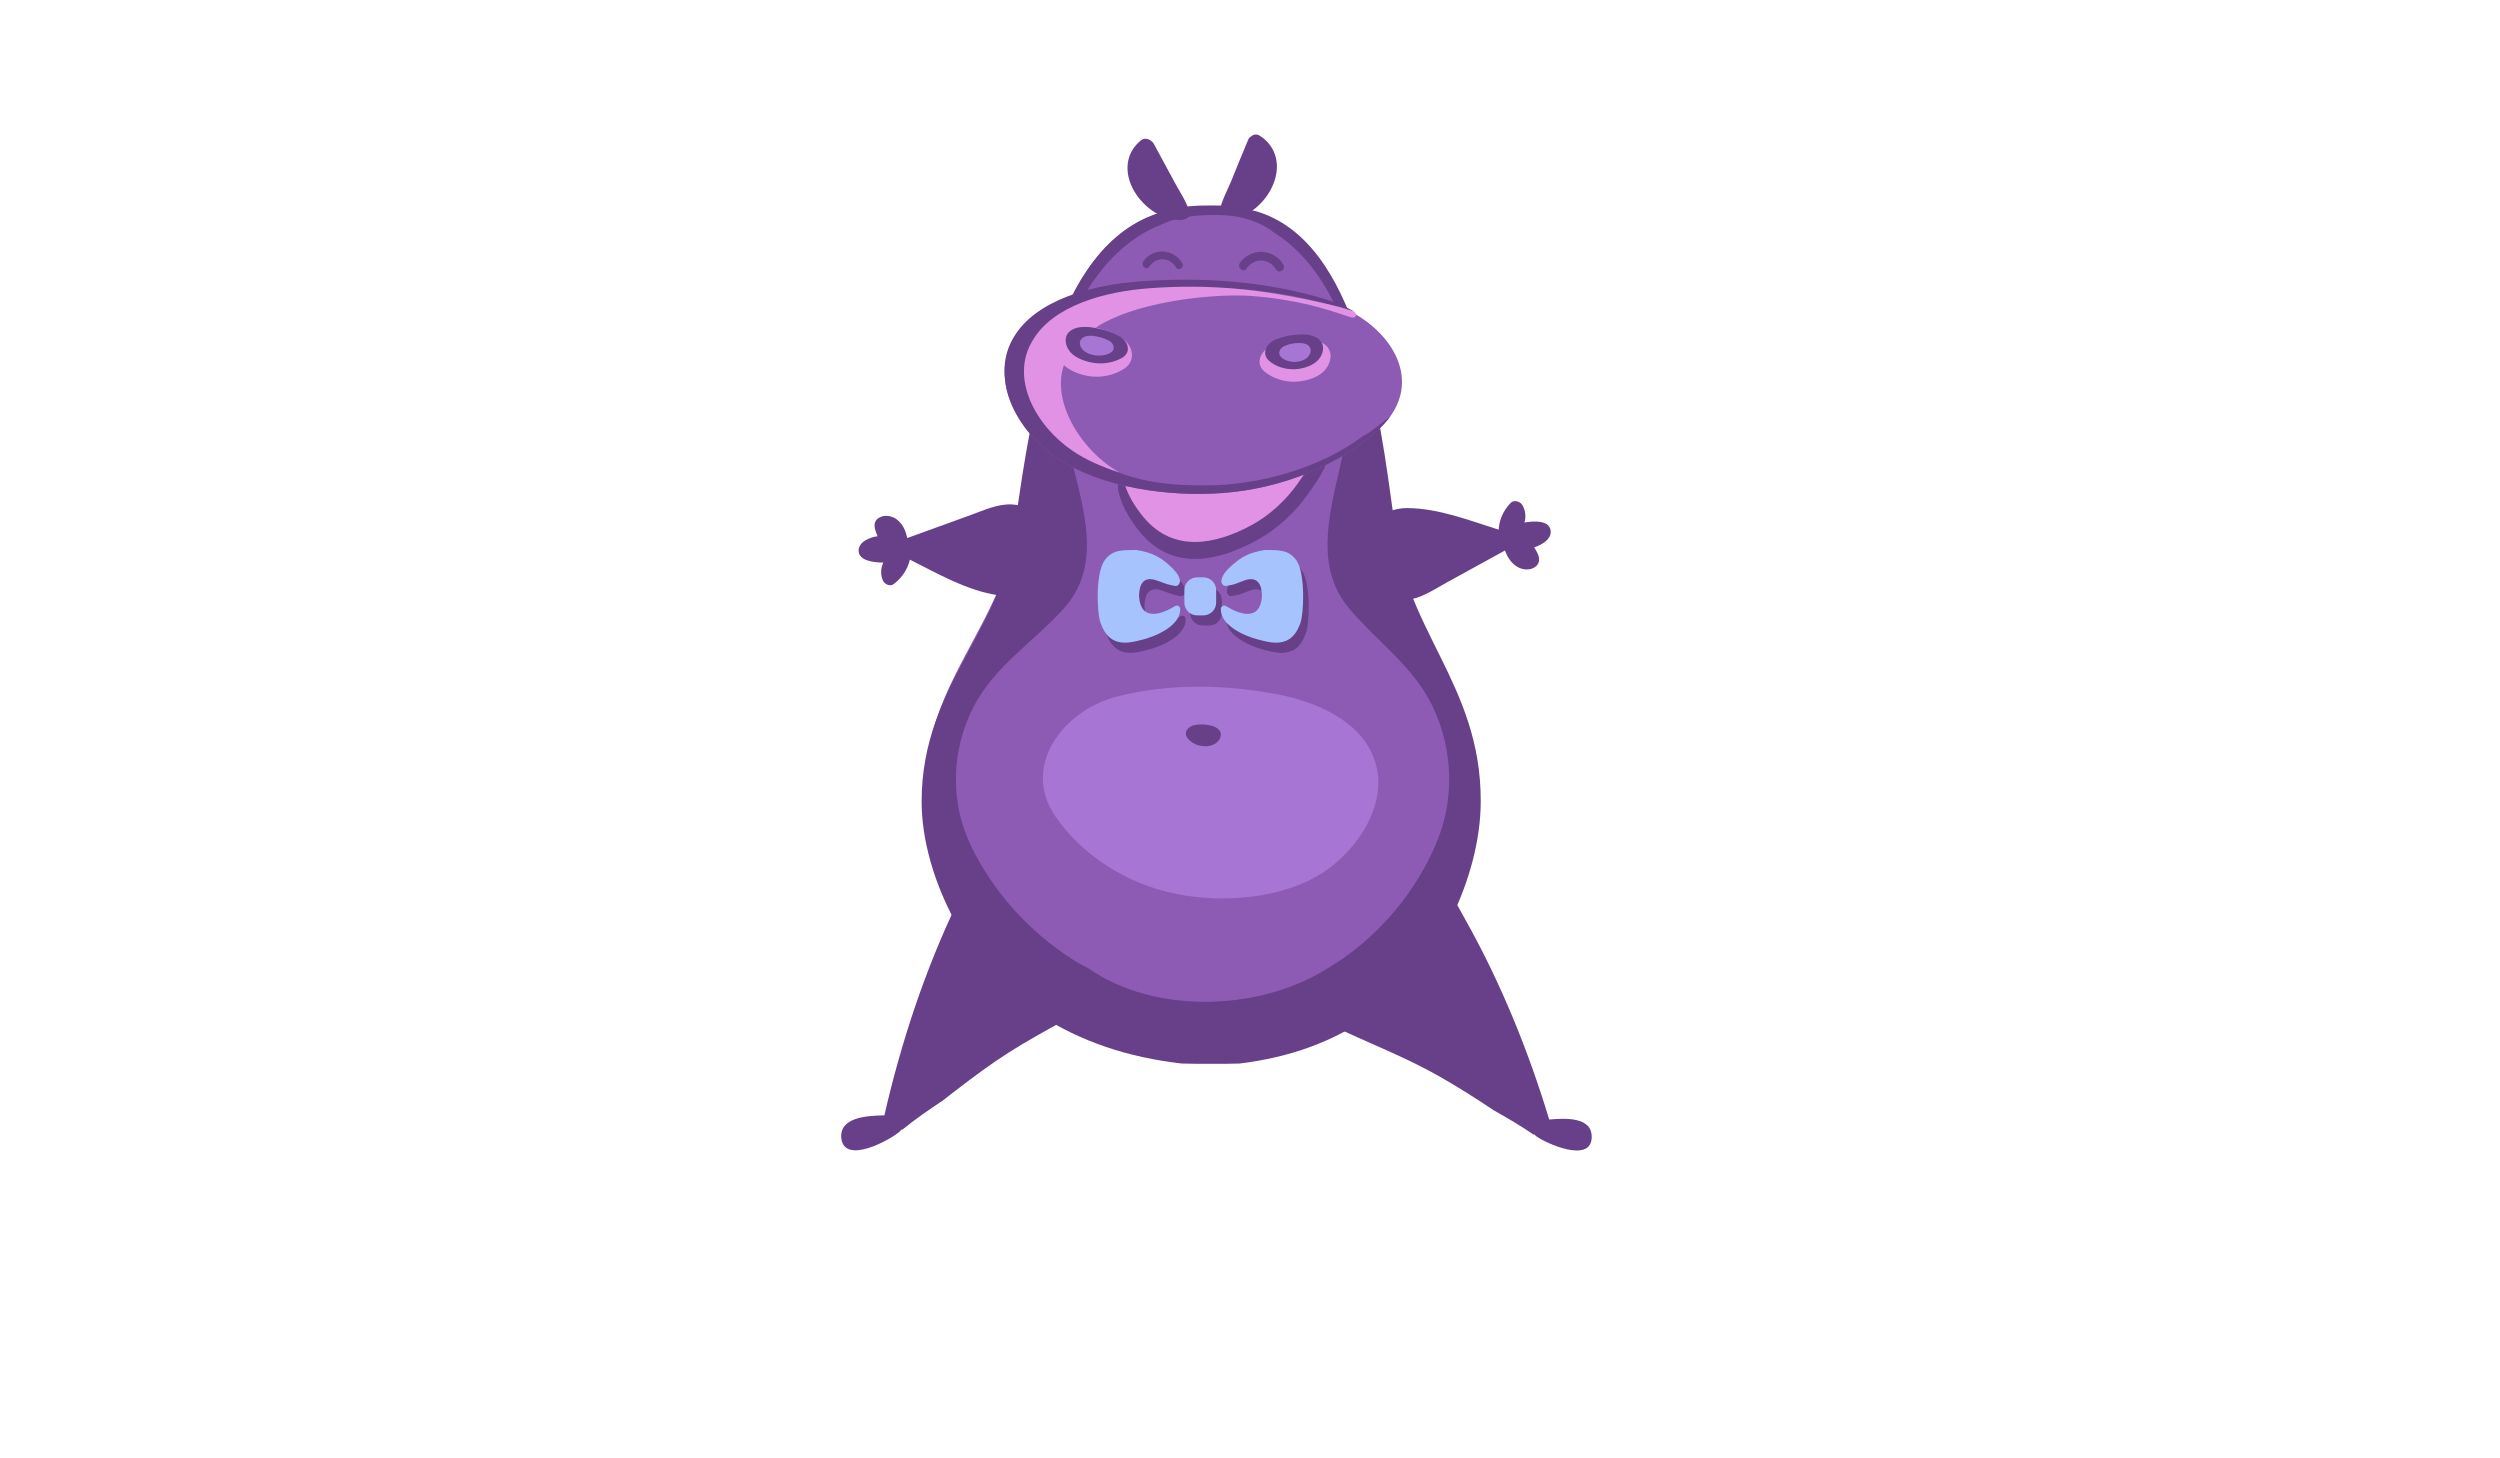 <?xml version="1.0" encoding="utf-8"?>
<!-- Generator: Adobe Illustrator 18.0.0, SVG Export Plug-In . SVG Version: 6.00 Build 0)  -->
<!DOCTYPE svg PUBLIC "-//W3C//DTD SVG 1.1//EN" "http://www.w3.org/Graphics/SVG/1.1/DTD/svg11.dtd">
<svg version="1.1" id="Layer_1" xmlns="http://www.w3.org/2000/svg" xmlns:xlink="http://www.w3.org/1999/xlink" x="0px" y="0px"
	 viewBox="0 0 960 560" enable-background="new 0 0 960 560" xml:space="preserve">
<path fill="#674089" d="M480.4,52.4c1-0.9,2.4-1,3.5-0.2c11.5,7.7,6.2,23.6-5.1,30c-2.3,1.3-11.7,4.6-10.4-1.5
	c0.8-3.8,2.9-7.6,4.4-11.2c2.1-5.2,4.2-10.4,6.4-15.6C479.5,53.1,479.9,52.7,480.4,52.4z"/>
<path fill="#674089" d="M589.9,436.3c-0.3-0.2-0.5-0.5-0.7-0.7c-0.1,0-0.2,0.1-0.3,0.1c-4.9-3.4-10.1-6.4-15.4-9.4
	c-6.7-4.5-13.5-8.8-20.5-12.8c-13.4-7.7-28-13.1-41.9-19.9c-18.4-9-38.6-22.8-40-44.5c-0.1-1.3,0-2.6,0.1-3.8
	c-0.4-11.7,4.5-23.1,14.6-31.4c3.7-3,7.6-4.9,11.7-5.9c7.9-3.7,17.5-3.4,25.9-0.1c4.2,1.6,7.8,4.1,11,7c4.1,3,7.7,6.7,10.7,10.6
	c7,8.1,12.2,17.9,17.3,27.1c13.8,24.5,24.4,50.6,32.5,77.3c6.6-0.6,16.8-1,16.3,7.2C610.6,446.6,593.9,439.2,589.9,436.3z"/>
<path fill="#674089" d="M345.5,434.5c0.3-0.3,0.5-0.5,0.7-0.8c0.1,0,0.2,0.1,0.3,0.1c4.9-4,10.1-7.6,15.4-11.1
	c6.7-5.2,13.4-10.4,20.4-15.2c13.4-9.2,28.3-16.3,42.3-24.7c18.6-11.1,38.7-27.3,38.5-49.5c0-1.3-0.2-2.6-0.4-3.9
	c-0.5-11.9-6.5-23-17.8-30.3c-4.1-2.7-8.4-4.2-12.7-4.8c-8.6-2.9-18.6-1.6-27.1,2.6c-4.3,2.1-7.9,5-11,8.3c-4,3.5-7.6,7.6-10.3,11.9
	c-6.7,9-11.4,19.4-16.1,29.3c-12.6,26.3-21.7,54-28.1,81.9c-7,0.1-17.6,0.8-16.5,9.1C324.6,447.1,341.6,437.9,345.5,434.5z"/>
<path fill="#8E5BB4" d="M472.1,403.9c22.1,0,37.5-8.1,53.2-18.6c24.9-16,38.8-51.9,38.8-80.5c0-45-32.1-65.9-34.9-107.3
	C523,154.9,520.8,79.8,462,79.8v-0.1c-0.4,0-0.7,0.1-1.1,0.1c-0.4,0-0.7-0.1-1.1-0.1v0.1c-53.3,0-62.8,75.1-69.2,117.7
	c-2.9,41.3-35.7,62.3-35.7,107.3c0,28.6,18.6,64.5,44.2,80.5c16.1,10.5,33.8,16.2,54.2,18.6l16.5,0.2c0.4,0-15.8-0.1-15.4-0.1"/>
<path fill="#674089" d="M535.2,198.9c-5.5-39.6-13.5-106.8-53.3-117.9c0,0,0.1,0,0.1,0c-0.2,0-0.5-0.1-0.7-0.1
	c-4.9-1.9-10.4-2-15.7-2c-4.4,0-10.5,0-15.2,1.5c-45.4,8.8-54.2,78-60.3,118.5c-2.9,42-36.2,63.2-36.2,108.9
	c0,29.1,18.8,65.5,44.9,81.7c16.4,10.6,34.3,16.5,55,18.9l5.9,0.1l5.6,0l5.2,0l5.5-0.1c19.3-2.4,35.8-8.2,51-18.9
	c24.2-16.3,41.6-52.7,41.6-81.7C568.8,262.1,537.9,240.9,535.2,198.9z M515.5,368.2c-1.1,0.8-2.3,1.5-3.5,2.2
	c-26.3,18-68.1,19.6-94.1,1.4c-2.2-1.1-4.4-2.3-6.4-3.6c-16.9-11-30.1-25.9-38.5-43.1c-8.3-17-7.8-36.9,0.9-53.8
	c8.1-15.5,22.6-24.5,34.4-37.4c13.9-15.2,8.8-34.5,4.5-52.1c-4-16.2-8.4-33.3-4.1-49.9c4.8-18.2,18.3-38.5,37.4-45.7
	c7.2-3.7,18-3.9,24.7-3.5c6.4,0.4,13.5,2.6,18.4,6.6c14.5,8.9,24.7,26.5,28.6,42.5c4,16.6-0.1,33.7-3.8,49.9
	c-4,17.6-8.7,36.9,4.2,52.1c10.9,12.9,24.4,21.9,31.9,37.4c8.1,16.9,8.6,36.8,0.9,53.8C543.4,342.3,531.2,357.2,515.5,368.2z"/>
<path fill="#A775D3" d="M428.8,267.5c20.3-5.2,42-4.7,62.1-0.8c14.8,2.9,32.1,10.3,37,25.4c5.5,15.9-6.2,34.3-20.4,43.3
	c-15.9,10-38.5,11.3-55.7,7.9c-18.8-3.7-36.2-14.7-46.6-29.9C392,294,408.5,272.7,428.8,267.5z"/>
<path fill="#674089" d="M458.4,278.5c2.1-0.5,4.4-0.4,6.5,0.1c1.5,0.3,3.3,1.2,3.8,2.7c0.5,1.7-0.7,3.5-2.3,4.4c-1.7,1-4,1-5.8,0.6
	c-1.9-0.4-3.7-1.6-4.8-3.2C454.5,281.1,456.3,279,458.4,278.5z"/>
<path fill="#674089" d="M441.6,53.8c-1.1-0.7-2.5-0.7-3.5,0.1c-10.5,8.7-3.5,24,8.3,29.2c2.4,1.1,12,3.4,10.1-2.5
	c-1.2-3.7-3.7-7.3-5.5-10.7c-2.7-4.9-5.3-9.9-8-14.8C442.6,54.5,442.1,54.1,441.6,53.8z"/>
<g>
	<path fill="#674089" d="M510.4,169.5c-0.6-2.1-2.9-4-5.2-3.7c-0.2,0-0.3,0-0.5,0.1c-1.4,0.2-2.5,0.8-3.3,1.6
		c-1.1-1.1-2.7-1.8-4.2-1.9c-8.5-0.7-15.9,2.5-23.8,5.1c-10.9,3.6-22,4.1-33.3,5.6c-18.3,2.5-9.5,19.4-2.3,28.1
		c12.5,15.1,30.1,11.2,45.1,2.9c7.6-4.2,14.6-10.7,19.5-17.8C505.9,184.5,512.3,176,510.4,169.5z"/>
	<path fill="#E192E5" d="M505.5,167.6c-0.6-1.9-2.7-3.7-4.8-3.4c-0.1,0-0.3,0-0.4,0.1c-1.3,0.1-2.3,0.7-3,1.5c-1-1-2.5-1.6-3.9-1.8
		c-7.8-0.7-14.5,2.1-21.8,4.5c-10,3.2-20.2,3.6-30.5,4.8c-16.7,2.1-8.5,17.5-1.9,25.4c11.5,13.7,27.6,10.4,41.3,3
		c6.9-3.7,13.3-9.6,17.8-16C501.5,181.1,507.4,173.5,505.5,167.6z"/>
</g>
<g>
	<path fill="#8E5BB4" d="M510.3,116.1c-23-7.3-48.6-9.1-72.9-7.2c-17.9,1.3-39.6,7-48.1,21.5c-9.3,15.3,1.1,34.8,16.3,45.3
		c16.9,11.6,43.3,15.2,64.1,13.6c22.7-1.7,45.3-10.9,60.3-25C548.8,146.3,533.2,123.4,510.3,116.1z"/>
	<path fill="#674089" d="M530.3,162.7c-2.3,1.7-4.5,3.6-7,4.8c0,0-0.1,0.1-0.1,0.1c-16.3,12.1-39.4,18.8-60.6,18.8
		c-17,0-31-1.6-51.1-13.9c-22.9-17.1-19.1-35.6-10.4-45.2c15.2-15.6,54.7-18.2,77.7-16.1c14.3,1.3,28.2,4.3,41.5,8.6
		c-3.1-1.8-6.5-3.4-10.1-4.5c-23-7.3-48.6-9.1-72.9-7.2c-17.9,1.3-39.6,7-48.1,21.5c-3,5-3.9,10.4-3.3,15.8
		c1,11.5,9.2,23.1,19.7,30.3c16.9,11.6,43.3,15.2,64.1,13.6c22.7-1.7,45.3-10.9,60.3-25c1.6-1.5,2.9-3.1,4-4.6
		C532.8,160.7,531.6,161.7,530.3,162.7z"/>
	<path fill="#E192E5" d="M519.2,119.5c-2.5-1.2-7.7-2.3-9.8-2.8c-25.6-5.9-45.5-7.7-68.1-6c-16.7,1.2-36.9,6.5-44.8,20.1
		c-8.7,14.3,1,32.5,15.2,42.2c5.2,3.6,11.5,6.3,18.1,8.4c-17.4-9.8-30.7-34.9-16.3-48.9c11.5-16.1,50.9-19.9,66.5-18.9
		c21.7,1.6,34.7,7.1,38,8c0.9,0.4,2.4,0.7,2.7-0.4C521,120.3,520.2,119.8,519.2,119.5z"/>
</g>
<g>
	<g>
		<path fill="#E192E5" d="M430.9,129.9c-4-2.6-8.8-4.1-13.6-4.7c-3.5-0.5-8-0.1-10.5,2.8c-2.7,3-1.9,7.8,0.4,10.8
			c2.5,3.3,7.4,5.2,11.5,5.7c4.5,0.6,9.3-0.5,13.1-3C436.5,138.3,434.9,132.5,430.9,129.9z"/>
		<path fill="#674089" d="M430,129.2c-3.3-1.9-7.2-3-11-3.5c-2.9-0.4-6.5-0.2-8.5,1.8c-2.1,2.1-1.4,5.5,0.5,7.7
			c2.1,2.4,6.1,3.8,9.4,4.2c3.6,0.5,7.5-0.3,10.5-2C434.6,135.2,433.2,131,430,129.2z"/>
		<path fill="#A775D3" d="M426,130.9c-1.8-1-3.9-1.6-6-1.9c-1.5-0.2-3.5-0.1-4.6,1c-1.2,1.1-0.8,3,0.3,4.2c1.1,1.3,3.3,2.1,5.1,2.3
			c2,0.2,4.1-0.1,5.7-1.1C428.5,134.2,427.7,131.9,426,130.9z"/>
	</g>
	<g>
		<path fill="#E192E5" d="M488,132.9c3.9-1.8,8.5-2.6,12.9-2.7c3.2,0,7.2,0.7,9.1,3.4c2,2.9,0.6,6.9-1.9,9.2
			c-2.8,2.6-7.4,3.7-11.2,3.8c-4.1,0-8.3-1.4-11.3-3.9C481.8,139.6,484.1,134.8,488,132.9z"/>
		<path fill="#674089" d="M489.4,130.6c3.2-1.5,6.9-2.1,10.5-2.2c2.6,0,5.9,0.6,7.4,2.8c1.6,2.3,0.5,5.6-1.6,7.5
			c-2.3,2.1-6.1,3.1-9.1,3.1c-3.4,0-6.8-1.1-9.2-3.2C484.3,136,486.2,132,489.4,130.6z"/>
		<g>
			<g>
				<g>
					<path fill="#A775D3" d="M493.2,132.9c1.7-0.8,3.8-1.2,5.7-1.2c1.4,0,3.2,0.3,4,1.5c0.9,1.3,0.2,3-0.9,4.1
						c-1.2,1.1-3.3,1.7-4.9,1.7c-1.8,0-3.7-0.6-5-1.7C490.4,135.8,491.4,133.7,493.2,132.9z"/>
				</g>
			</g>
		</g>
	</g>
</g>
<g>
	<path fill="#674089" d="M492.8,101.6c-3.7-6.2-12.5-6.6-16.7-0.6c-1.2,1.7,1.3,3.9,2.5,2.2c3-4.3,8.7-4.2,11.4,0.3
		C491.2,105.3,493.9,103.5,492.8,101.6z"/>
	<path fill="#674089" d="M454,101c-3.4-5.6-11.3-6-15-0.6c-1.1,1.6,1.2,3.6,2.3,2c2.7-3.9,7.8-3.8,10.3,0.3
		C452.5,104.3,455,102.6,454,101z"/>
</g>
<path fill="#674089" d="M337,205.9c-2.9,0.4-7.4,2.1-7.3,5.7c0.2,3.7,5.6,4.3,8.4,4.4c0.4,0,0.7,0,1.1,0c-0.9,2-1.2,4.2-0.3,6.6
	c0.6,1.7,2.9,2.9,4.4,1.6c3.1-2.4,5.2-5.6,6.1-9.3c10.7,5.4,21.6,11.7,33.4,13.6c9.5,1.5,20.8-4.9,22.2-14.9
	c1.5-10.8-5.6-19.3-16.4-19.9c-5.5-0.3-11.2,2.4-16.2,4.2l-24,8.7c-0.6-2.6-1.5-4.9-3.5-6.7c-1.9-1.8-5.2-2.5-7.5-1
	C334.8,200.6,336,203.6,337,205.9z"/>
<path fill="#674089" d="M589.1,210.2c2.8-0.9,7-3.2,6.3-6.7c-0.7-3.7-6.2-3.4-9-3c-0.4,0-0.7,0.1-1,0.2c0.6-2.1,0.5-4.3-0.7-6.6
	c-0.8-1.5-3.3-2.4-4.7-0.9c-2.7,2.9-4.3,6.3-4.5,10.2c-11.4-3.6-23.1-8.2-35.1-8.3c-9.6-0.1-19.8,8-19.6,18.2
	c0.2,10.9,8.5,18.2,19.3,17.1c5.5-0.5,10.7-4.1,15.4-6.7l22.4-12.3c0.9,2.4,2.2,4.6,4.5,6.1c2.2,1.5,5.6,1.7,7.6-0.2
	C592.1,215.1,590.5,212.3,589.1,210.2z"/>
<g>
	<g>
		<path fill="#674089" d="M453.4,236.6c-5.4,3.3-13.3,6-13.9-3.7c0-4.5,1.6-7.8,6.5-6.2c2.2,0.7,4,1.6,6.3,2
			c0.2,0.1,0.4,0.1,0.6,0.1c0.2,0.1,0.4,0.1,0.6,0.1c0.8,0.1,1.3-0.5,1.6-1.2c0,0,0,0,0,0c0.1-0.3,0.1-0.6,0.1-0.9
			c-0.4-2.4-2.3-4.1-3.4-5.2c-1.2-1.2-3.2-2.8-4.8-3.7c-2.7-1.6-5.5-2.3-8.5-2.8c-5,0.1-9.2-0.4-12.3,4.1
			c-3.5,5.1-2.9,20.6-1.4,24.1c0.8,2.2,2.3,5.3,5.3,6.6c3.9,1.7,8.2,0.2,10.8-0.4c5.2-1.3,14.6-5.4,14.4-11.8
			C455.3,236.7,454.2,236.1,453.4,236.6z"/>
		<path fill="#674089" d="M464.3,225.6h-2.4c-2.7,0-4.9,2.2-4.9,4.9v4.8c0,2.7,2.2,4.9,4.9,4.9h2.4c2.7,0,4.9-2.2,4.9-4.9v-4.8
			C469.2,227.8,467,225.6,464.3,225.6z"/>
		<path fill="#674089" d="M500,219.2c-3.1-4.5-7.2-4-12.3-4.1c-2.9,0.5-5.7,1.2-8.4,2.8c-1.6,0.9-3.5,2.5-4.8,3.7
			c-1.1,1.1-3,2.8-3.4,5.2c0,0.3,0,0.6,0.1,0.9c0,0,0,0,0,0c0.3,0.7,0.8,1.3,1.6,1.2c0.2,0,0.4-0.1,0.6-0.1c0.2,0,0.4-0.1,0.6-0.1
			c2.3-0.3,4.1-1.3,6.2-2c4.9-1.6,6.5,1.8,6.5,6.2c-0.7,9.7-8.5,7-13.9,3.7c-0.8-0.5-1.9,0.2-1.9,1.1c-0.2,6.4,9.2,10.5,14.4,11.8
			c2.6,0.6,6.9,2.1,10.8,0.4c3-1.3,4.5-4.4,5.3-6.6C502.9,239.7,503.4,224.2,500,219.2z"/>
	</g>
	<g>
		<path fill="#A7C3FE" d="M451.3,232.7c-5.4,3.3-13.3,6-13.9-3.7c0-4.5,1.6-7.8,6.5-6.2c2.2,0.7,4,1.6,6.3,2
			c0.2,0.1,0.4,0.1,0.6,0.1c0.2,0.1,0.4,0.1,0.6,0.1c0.8,0.1,1.3-0.5,1.6-1.2c0,0,0,0,0,0c0.1-0.3,0.1-0.6,0.1-0.9
			c-0.4-2.4-2.3-4.1-3.4-5.2c-1.2-1.2-3.2-2.8-4.8-3.7c-2.7-1.6-5.5-2.3-8.5-2.8c-5,0.1-9.2-0.4-12.3,4.1
			c-3.5,5.1-2.9,20.6-1.4,24.1c0.8,2.2,2.3,5.3,5.3,6.6c3.9,1.7,8.2,0.2,10.8-0.4c5.2-1.3,14.6-5.4,14.4-11.8
			C453.2,232.9,452.1,232.2,451.3,232.7z"/>
		<path fill="#A7C3FE" d="M462.1,221.7h-2.4c-2.7,0-4.9,2.2-4.9,4.9v4.8c0,2.7,2.2,4.9,4.9,4.9h2.4c2.7,0,4.9-2.2,4.9-4.9v-4.8
			C467,223.9,464.8,221.7,462.1,221.7z"/>
		<path fill="#A7C3FE" d="M497.9,215.3c-3.1-4.5-7.2-4-12.3-4.1c-2.9,0.5-5.7,1.2-8.4,2.8c-1.6,0.9-3.5,2.5-4.8,3.7
			c-1.1,1.1-3,2.8-3.4,5.2c0,0.3,0,0.6,0.1,0.9c0,0,0,0,0,0c0.3,0.7,0.8,1.3,1.6,1.2c0.2,0,0.4-0.1,0.6-0.1c0.2,0,0.4-0.1,0.6-0.1
			c2.3-0.3,4.1-1.3,6.2-2c4.9-1.6,6.5,1.8,6.5,6.2c-0.7,9.7-8.5,7-13.9,3.7c-0.8-0.5-1.9,0.2-1.9,1.1c-0.2,6.4,9.2,10.5,14.4,11.8
			c2.6,0.6,6.9,2.1,10.8,0.4c3-1.3,4.5-4.4,5.3-6.6C500.7,235.8,501.3,220.4,497.9,215.3z"/>
	</g>
</g>
</svg>
